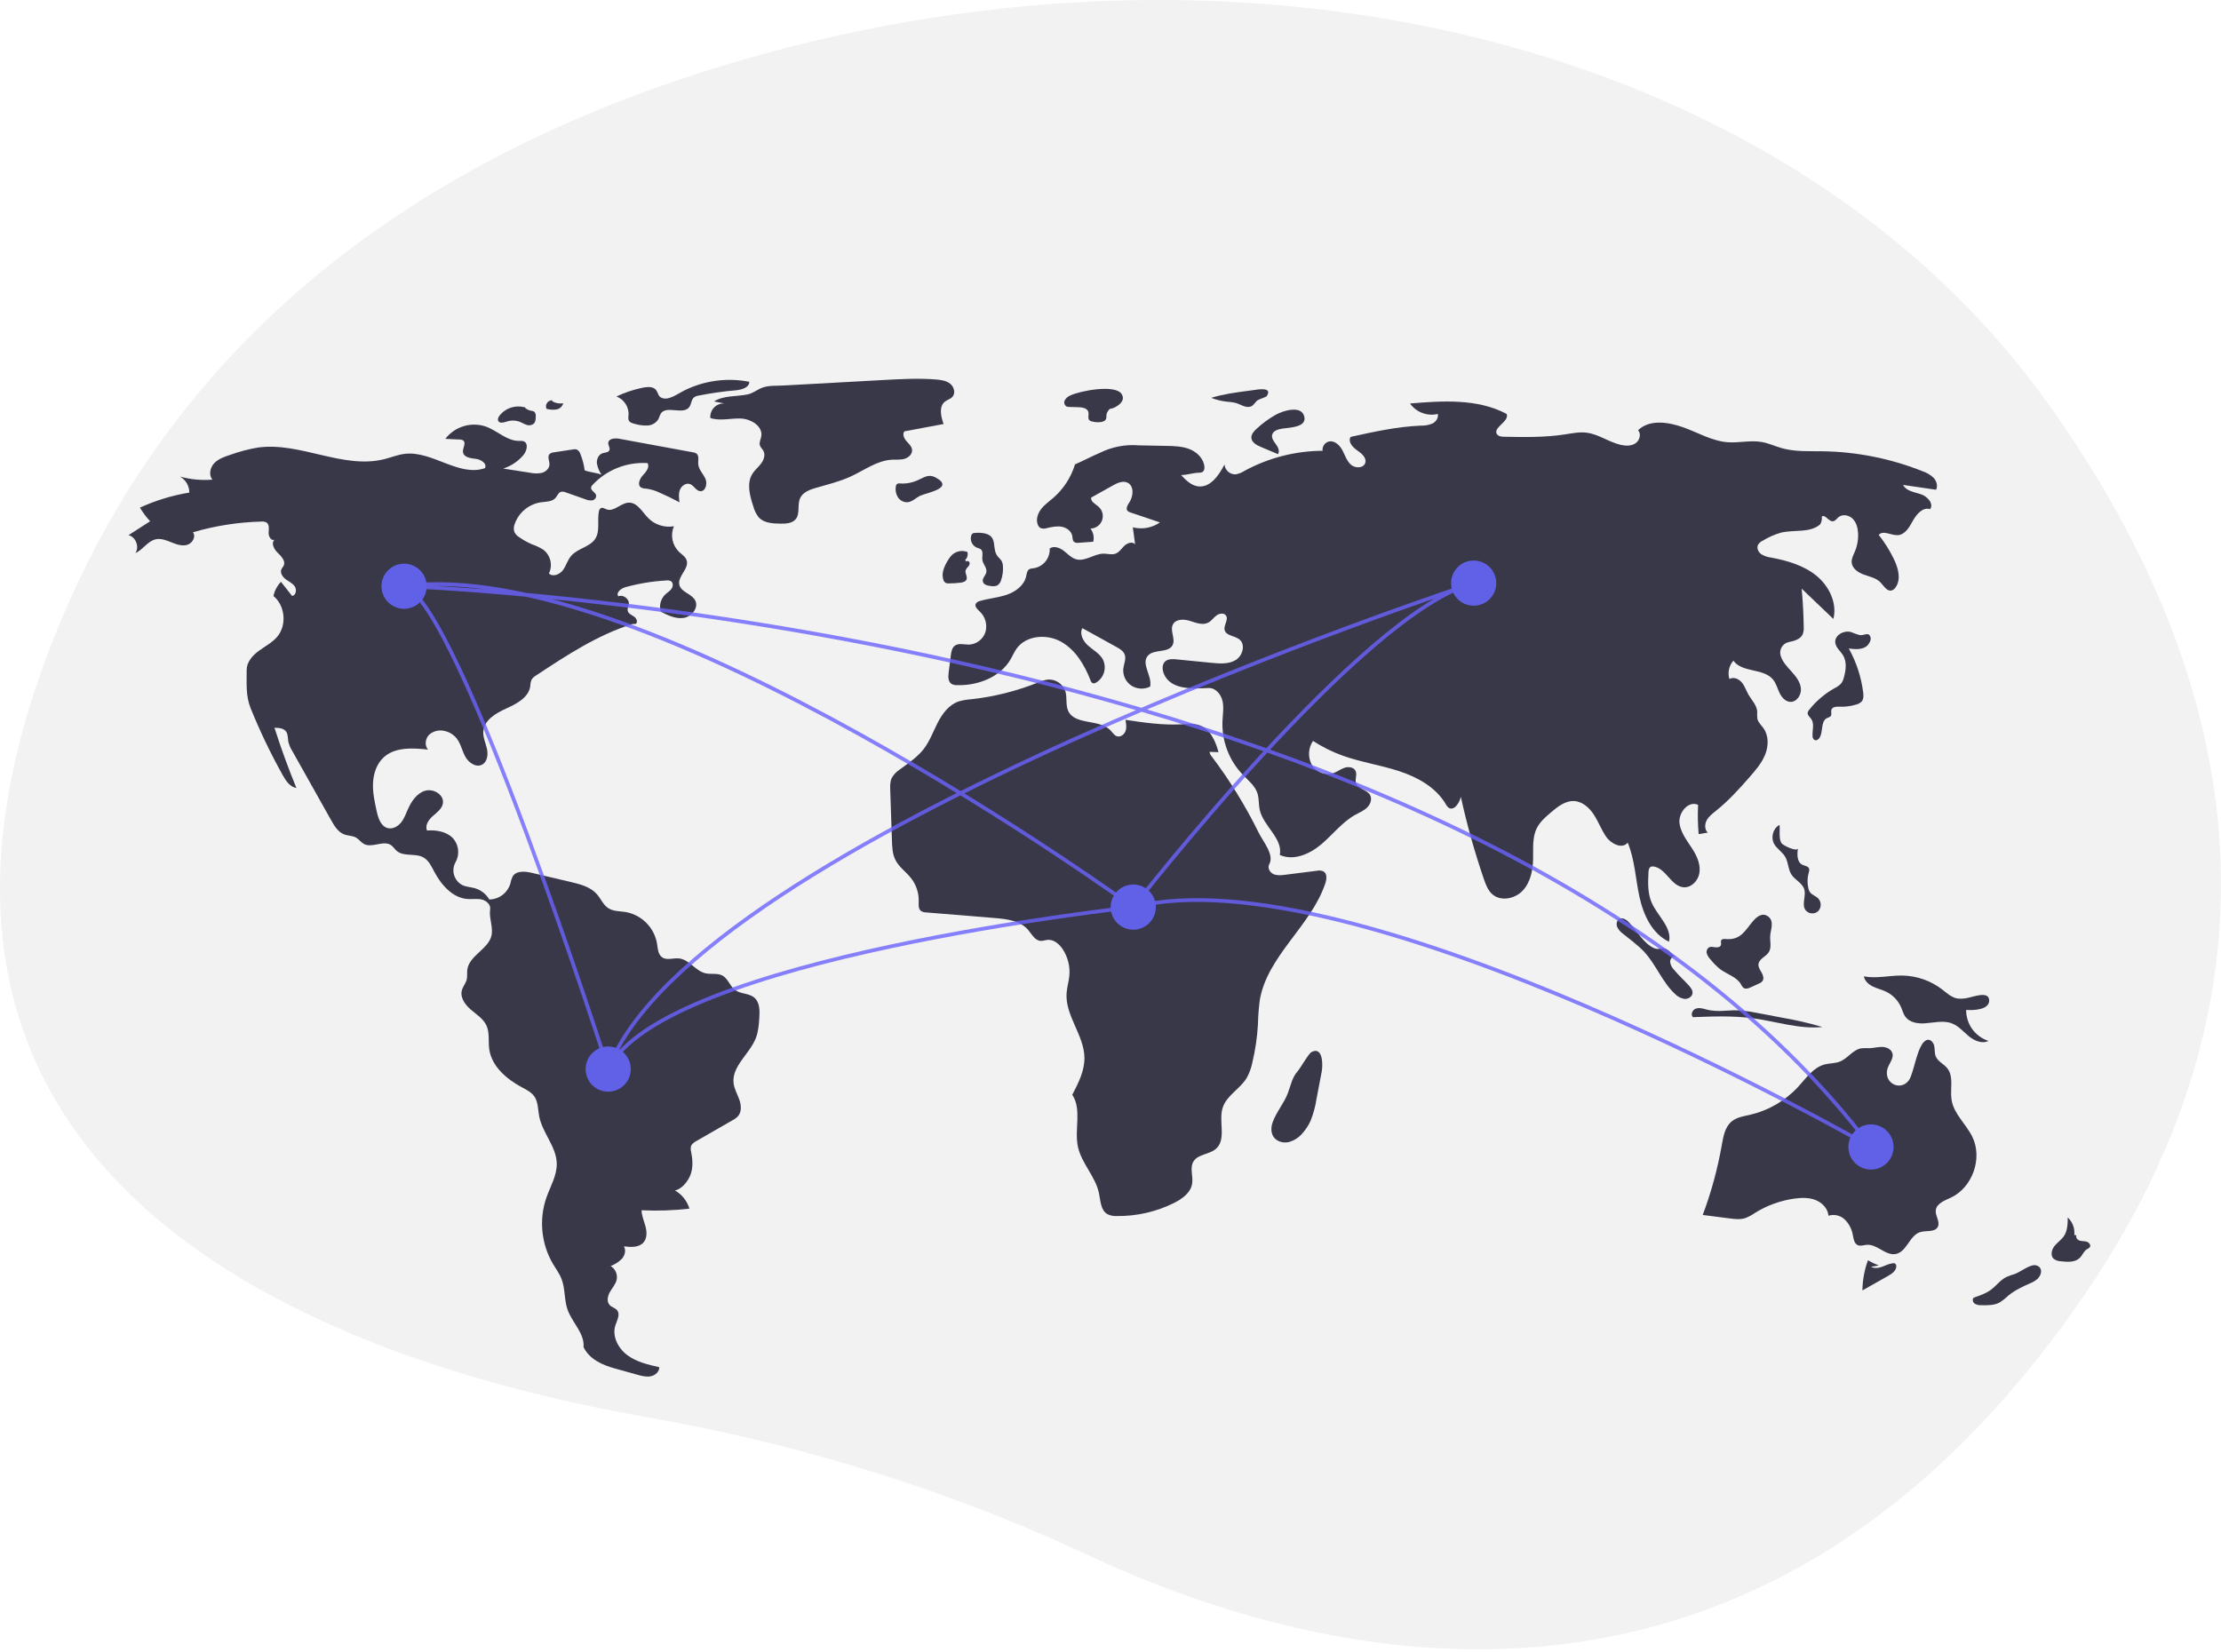 <svg width="555" height="413" viewBox="0 0 555 413" fill="none" xmlns="http://www.w3.org/2000/svg">
<g clip-path="url(#clip0_129_54)">
<path d="M511.302 100.213C448.311 12.557 315.245 -23 184.378 15.296C115.193 35.542 48.486 76.107 15.427 154.654C-43.669 295.066 80.41 339.91 161.544 354.203C200.776 361.114 237.726 372.723 271.491 388.528C332.238 416.964 439.763 442.161 520.845 323.713C579.613 237.862 553.261 158.6 511.302 100.213Z" fill="#F2F2F2"/>
<path d="M146.099 117.555C145.923 116.162 145.567 114.797 145.039 113.496C144.972 113.25 144.854 113.021 144.693 112.822C144.532 112.624 144.332 112.462 144.105 112.346C143.802 112.267 143.483 112.263 143.178 112.335L138.42 113.063C138.022 113.082 137.641 113.23 137.335 113.485C136.715 114.137 137.325 115.186 137.306 116.085C137.285 117.097 136.386 117.917 135.412 118.189C134.418 118.39 133.392 118.377 132.403 118.151L125.75 117.118C127.709 116.492 129.453 115.328 130.783 113.759C131.659 112.722 132.124 110.785 130.859 110.294C130.483 110.191 130.091 110.159 129.703 110.201C126.689 110.225 124.317 107.708 121.495 106.648C119.689 106.013 117.728 105.966 115.894 106.513C114.059 107.06 112.444 108.173 111.28 109.693L114.825 109.864C115.158 109.845 115.489 109.933 115.769 110.115C116.546 110.754 115.58 111.979 115.689 112.979C115.831 114.277 117.555 114.554 118.855 114.685C120.154 114.817 121.803 115.873 121.178 117.019C114.646 119.269 108 112.622 101.141 113.44C99.405 113.647 97.765 114.329 96.07 114.758C85.716 117.378 75.012 110.388 64.435 111.868C62.083 112.269 59.772 112.879 57.529 113.69C56.089 114.162 54.588 114.673 53.542 115.769C52.496 116.866 52.098 118.74 53.089 119.886C50.357 120.111 47.608 119.85 44.968 119.115C45.682 119.511 46.276 120.093 46.687 120.799C47.099 121.504 47.313 122.307 47.307 123.124C43.042 123.82 38.891 125.085 34.964 126.888C35.697 128.106 36.553 129.247 37.519 130.291L32.12 133.759C33.944 134.219 34.887 136.706 33.826 138.259C35.718 137.418 36.89 135.241 38.912 134.8C40.237 134.511 41.585 135.053 42.842 135.562C44.099 136.071 45.48 136.565 46.781 136.183C48.082 135.801 49.042 134.114 48.215 133.039C53.777 131.416 59.524 130.518 65.316 130.367C65.762 130.311 66.216 130.397 66.611 130.613C67.365 131.136 67.166 132.266 67.126 133.182C67.085 134.099 67.799 135.304 68.619 134.89C67.655 135.726 68.479 137.3 69.403 138.179C70.328 139.058 71.443 140.27 70.877 141.414C70.729 141.712 70.478 141.951 70.336 142.252C69.916 143.141 70.583 144.177 71.369 144.767C72.155 145.357 73.117 145.77 73.663 146.587C74.209 147.404 73.961 148.835 72.985 148.949L70.21 145.426C69.262 146.409 68.612 147.64 68.336 148.978C71.278 151.383 71.721 156.279 69.257 159.173C67.999 160.652 66.209 161.55 64.646 162.704C63.084 163.857 61.638 165.5 61.642 167.442C61.649 170.797 61.375 173.914 62.632 177.025C64.95 182.761 67.627 188.345 70.646 193.745C71.439 195.163 72.464 196.718 74.07 196.962C72.04 192.02 70.213 187.002 68.588 181.907C69.646 181.911 70.869 181.995 71.49 182.852C72.003 183.562 71.893 184.527 72.052 185.389C72.255 186.223 72.594 187.019 73.055 187.744L82.748 205.011C83.551 206.442 84.473 207.979 86.009 208.558C86.991 208.929 88.127 208.859 89.03 209.393C89.739 209.811 90.216 210.553 90.938 210.947C92.98 212.061 95.819 209.925 97.728 211.255C98.273 211.635 98.62 212.239 99.123 212.674C100.885 214.201 103.776 213.18 105.811 214.318C107.122 215.052 107.802 216.519 108.501 217.849C110.253 221.18 113.087 224.444 116.842 224.709C118.021 224.793 119.226 224.569 120.379 224.831C121.531 225.094 122.666 226.1 122.481 227.267C122.164 229.269 123.153 231.461 122.887 233.471C122.403 237.131 117.212 238.739 116.766 242.404C116.668 243.207 116.821 244.035 116.63 244.82C116.396 245.783 115.673 246.567 115.416 247.524C114.929 249.337 116.228 251.141 117.655 252.361C119.083 253.581 120.785 254.633 121.565 256.341C122.39 258.146 121.985 260.251 122.253 262.217C122.839 266.509 126.546 269.692 130.362 271.744C131.524 272.369 132.773 272.974 133.525 274.058C134.507 275.474 134.409 277.34 134.737 279.031C135.54 283.174 139.028 286.587 139.127 290.805C139.197 293.803 137.53 296.523 136.535 299.352C135.601 302.062 135.264 304.942 135.545 307.795C135.825 310.648 136.718 313.406 138.162 315.883C138.907 317.14 139.798 318.326 140.325 319.689C141.265 322.122 140.96 324.887 141.827 327.347C142.973 330.599 146.122 333.286 145.82 336.721C147.25 339.69 150.407 341.148 153.581 342.032L159.271 343.616C160.36 343.919 161.499 344.225 162.608 344.005C163.717 343.785 164.776 342.864 164.747 341.734C161.957 341.105 159.078 340.436 156.778 338.735C154.478 337.035 152.902 334.008 153.775 331.284C154.18 330.021 155.04 328.563 154.222 327.519C153.753 326.922 152.897 326.766 152.368 326.22C151.544 325.37 151.827 323.942 152.42 322.916C153.012 321.891 153.869 320.974 154.108 319.815C154.229 319.166 154.148 318.495 153.877 317.893C153.606 317.292 153.157 316.787 152.591 316.448C153.646 316.049 154.605 315.434 155.407 314.641C156.148 313.795 156.49 312.491 155.907 311.53C157.637 311.749 159.679 311.857 160.815 310.533C161.722 309.477 161.66 307.897 161.301 306.551C160.943 305.205 160.337 303.898 160.318 302.506C164.309 302.695 168.309 302.56 172.277 302.101C171.703 300.168 170.399 298.534 168.641 297.547C170.439 297.243 172.076 295.091 172.644 293.359C173.212 291.626 173.067 289.74 172.716 287.951C172.582 287.49 172.563 287.003 172.663 286.534C172.865 285.889 173.499 285.495 174.085 285.159L183.007 280.035C183.539 279.768 184.022 279.412 184.433 278.981C185.368 277.883 185.23 276.226 184.751 274.866C184.272 273.506 183.506 272.226 183.321 270.796C182.77 266.519 187.349 263.45 188.894 259.424C189.5 257.844 189.624 256.127 189.741 254.438C189.867 252.625 189.877 250.519 188.484 249.35C187.15 248.23 185.064 248.48 183.668 247.438C182.387 246.483 181.945 244.627 180.547 243.856C179.276 243.155 177.684 243.601 176.271 243.271C173.783 242.691 172.218 239.824 169.677 239.559C168.244 239.409 166.622 240.11 165.447 239.275C164.412 238.539 164.37 237.061 164.173 235.806C163.828 233.857 162.893 232.059 161.495 230.657C160.098 229.255 158.304 228.314 156.355 227.963C154.877 227.726 153.268 227.816 152.011 227.004C150.738 226.181 150.154 224.642 149.154 223.503C147.542 221.667 145.004 221.015 142.626 220.456L132.954 218.182C131.237 217.778 129.023 217.564 128.102 219.068C127.829 219.641 127.636 220.248 127.528 220.873C127.183 222.004 126.488 222.996 125.544 223.707C124.599 224.418 123.453 224.811 122.271 224.83C121.461 223.447 120.148 222.431 118.606 221.994C117.625 221.72 116.575 221.69 115.64 221.288C115.13 221.039 114.677 220.689 114.307 220.259C113.938 219.829 113.66 219.328 113.491 218.787C113.322 218.246 113.264 217.677 113.323 217.113C113.382 216.549 113.555 216.003 113.832 215.508C114.389 214.515 114.605 213.367 114.445 212.239C114.284 211.112 113.758 210.068 112.946 209.27C111.301 207.793 108.921 207.437 106.716 207.584C106.138 206.324 107.104 204.902 108.145 203.986C109.186 203.07 110.449 202.169 110.676 200.801C111.033 198.65 108.287 197.016 106.203 197.657C104.118 198.299 102.788 200.323 101.908 202.319C101.404 203.464 100.975 204.67 100.179 205.636C99.383 206.601 98.101 207.293 96.889 206.983C95.172 206.544 94.51 204.505 94.13 202.774C93.62 200.453 93.107 198.099 93.214 195.725C93.321 193.35 94.121 190.912 95.872 189.305C98.725 186.685 103.102 186.942 106.953 187.36C106.043 186.335 106.268 184.607 107.242 183.643C107.755 183.186 108.373 182.862 109.04 182.698C109.708 182.534 110.405 182.535 111.072 182.702C112.232 182.943 113.278 183.568 114.04 184.476C115.134 185.81 115.445 187.611 116.272 189.126C117.099 190.64 118.959 191.931 120.481 191.119C121.796 190.417 122.005 188.594 121.677 187.14C121.35 185.686 120.655 184.272 120.774 182.787C121 179.952 123.938 178.246 126.531 177.078C129.125 175.911 132.094 174.341 132.505 171.527C132.519 170.976 132.622 170.431 132.812 169.914C133.1 169.457 133.499 169.081 133.973 168.822C141.541 163.82 149.235 158.758 157.884 156.025C158.334 155.883 158.387 156.041 158.846 155.93C159.488 155.559 159.062 154.533 158.447 154.119C157.832 153.706 157.009 153.389 156.853 152.664C156.738 152.131 157.052 151.608 157.134 151.069C157.334 149.745 155.75 148.523 154.52 149.052C153.825 148.132 155.2 147.063 156.312 146.757C159.65 145.838 163.077 145.278 166.534 145.087C166.932 145.023 167.341 145.093 167.697 145.285C168.277 145.687 168.203 146.609 167.792 147.184C167.38 147.758 166.74 148.118 166.227 148.604C165.667 149.15 165.267 149.839 165.072 150.596C164.877 151.353 164.893 152.15 165.12 152.899C166.924 153.817 168.886 154.762 170.885 154.438C172.884 154.115 174.658 151.869 173.719 150.075C172.844 148.405 170.216 148.028 169.764 146.198C169.235 144.055 172.269 142.148 171.585 140.049C171.286 139.13 170.369 138.588 169.666 137.925C168.836 137.111 168.271 136.065 168.046 134.924C167.821 133.783 167.946 132.601 168.405 131.532C167.259 131.734 166.082 131.658 164.973 131.31C163.863 130.963 162.852 130.355 162.026 129.536C160.501 127.997 159.283 125.568 157.117 125.637C155.129 125.7 153.416 128.019 151.557 127.312C151.1 127.138 150.618 126.783 150.175 126.991C150.029 127.085 149.907 127.211 149.818 127.359C149.729 127.508 149.674 127.674 149.659 127.847C149.186 130.106 149.999 132.679 148.768 134.631C147.428 136.755 144.33 137.049 142.706 138.964C141.824 140.004 141.483 141.405 140.673 142.501C139.862 143.597 138.142 144.294 137.17 143.339C137.648 142.356 137.778 141.241 137.54 140.174C137.302 139.108 136.709 138.154 135.859 137.469C134.956 136.88 133.982 136.406 132.962 136.06C131.821 135.577 130.736 134.972 129.726 134.256C129.219 133.951 128.808 133.51 128.538 132.985C128.324 132.326 128.352 131.613 128.619 130.974C129.112 129.561 129.982 128.309 131.135 127.353C132.287 126.398 133.679 125.775 135.16 125.553C136.455 125.377 137.961 125.439 138.818 124.452C139.272 123.93 139.51 123.141 140.168 122.929C140.589 122.845 141.026 122.898 141.413 123.083L146.246 124.784C146.785 125.027 147.379 125.125 147.968 125.068C148.26 125.029 148.526 124.881 148.713 124.653C148.9 124.426 148.995 124.136 148.977 123.842C148.823 123.039 147.588 122.654 147.7 121.845C147.763 121.582 147.904 121.345 148.104 121.165C149.849 119.308 151.981 117.861 154.35 116.925C156.719 115.99 159.266 115.589 161.808 115.753C162.418 116.755 161.453 117.941 160.65 118.797C159.848 119.652 159.203 121.18 160.173 121.838C160.571 122.041 161.014 122.141 161.46 122.128C162.65 122.289 163.806 122.64 164.885 123.167C166.555 123.893 168.193 124.689 169.799 125.552C169.657 124.493 169.522 123.378 169.923 122.388C170.324 121.398 171.465 120.621 172.461 121.007C173.421 121.378 173.914 122.65 174.937 122.766C176.301 122.922 176.84 120.906 176.27 119.656C175.7 118.407 174.571 117.361 174.477 115.99C174.413 115.066 174.765 113.92 174.027 113.36C173.764 113.192 173.466 113.087 173.156 113.055L154.72 109.662C153.625 109.461 152.044 109.615 151.995 110.727C151.968 111.348 152.522 111.962 152.277 112.533C152.015 113.142 151.154 113.086 150.526 113.302C149.553 113.636 149.065 114.791 149.158 115.816C149.33 116.834 149.724 117.802 150.313 118.65C149.114 118.148 147.298 118.056 146.099 117.555Z" fill="#393849"/>
<path d="M131.389 101.905C130.227 101.52 128.974 101.502 127.801 101.854C126.628 102.205 125.591 102.909 124.832 103.869C124.528 104.269 124.273 104.82 124.527 105.252C124.892 105.873 125.82 105.628 126.504 105.406C127.51 105.047 128.605 105.02 129.627 105.331C130.27 105.552 130.845 105.942 131.491 106.154C131.805 106.286 132.149 106.329 132.486 106.28C132.823 106.231 133.14 106.091 133.404 105.875C133.847 105.423 133.874 104.721 133.875 104.088C133.906 103.876 133.889 103.66 133.826 103.456C133.762 103.251 133.654 103.064 133.509 102.907C133.251 102.757 132.96 102.671 132.662 102.656C131.994 102.532 131.39 102.18 130.955 101.659" fill="#393849"/>
<path d="M138.037 100.054C137.777 100.04 137.517 100.093 137.284 100.208C137.05 100.323 136.85 100.497 136.702 100.711C136.555 100.926 136.465 101.175 136.442 101.435C136.418 101.694 136.462 101.956 136.569 102.193C137.368 102.411 138.203 102.465 139.023 102.353C139.433 102.29 139.814 102.106 140.119 101.827C140.424 101.547 140.64 101.183 140.739 100.78C139.773 100.956 138.776 100.766 137.943 100.246" fill="#393849"/>
<path d="M160.34 96.963C158.165 97.426 156.053 98.143 154.047 99.101C154.993 99.465 155.797 100.122 156.34 100.977C156.884 101.833 157.139 102.84 157.067 103.85C156.982 104.238 156.992 104.641 157.095 105.025C157.327 105.585 157.996 105.795 158.585 105.939C159.643 106.261 160.748 106.402 161.853 106.356C162.405 106.327 162.942 106.161 163.414 105.872C163.886 105.584 164.279 105.182 164.557 104.703C164.717 104.249 164.905 103.805 165.12 103.374C166.531 101.224 170.724 103.823 172.239 101.746C172.773 101.014 172.724 99.912 173.42 99.332C173.78 99.08 174.197 98.921 174.634 98.869C177.681 98.264 180.76 97.825 183.855 97.556C185.322 97.428 187.233 96.902 187.245 95.43C181.721 94.345 175.993 95.115 170.952 97.621C169.136 98.531 166.734 100.445 164.985 99.239C164.33 98.787 164.362 97.571 163.46 97.063C162.539 96.544 161.319 96.755 160.34 96.963Z" fill="#393849"/>
<path d="M178.406 100.342L180.999 100.84C180.521 100.819 180.045 100.9 179.601 101.077C179.158 101.255 178.757 101.525 178.426 101.869C178.095 102.214 177.842 102.625 177.682 103.076C177.523 103.526 177.461 104.005 177.502 104.481C179.93 105.293 182.578 104.503 185.136 104.611C187.694 104.719 190.67 106.546 190.233 109.069C190.101 109.832 189.66 110.594 189.89 111.333C190.05 111.852 190.507 112.219 190.765 112.697C191.303 113.691 190.873 114.949 190.194 115.854C189.516 116.758 188.603 117.479 188.007 118.44C186.525 120.83 187.367 123.92 188.25 126.589C188.505 127.598 188.977 128.54 189.632 129.348C190.939 130.739 193.071 130.86 194.98 130.888C196.369 130.908 197.961 130.839 198.839 129.763C199.986 128.358 199.184 126.165 199.94 124.516C200.625 123.018 202.373 122.375 203.956 121.919C206.857 121.084 209.813 120.374 212.555 119.113C215.96 117.547 219.142 115.106 222.884 114.904C223.934 114.848 225.01 114.972 226.022 114.684C227.033 114.396 227.994 113.522 227.917 112.473C227.852 111.577 227.094 110.919 226.501 110.244C225.909 109.568 225.444 108.53 225.988 107.815L235.798 105.983C235.103 104.088 234.561 101.592 236.159 100.359C236.735 99.913 237.507 99.736 237.998 99.198C238.835 98.281 238.414 96.701 237.448 95.921C236.482 95.141 235.177 94.96 233.94 94.857C229.638 94.5 225.312 94.736 221.003 94.972C212.578 95.434 204.154 95.896 195.729 96.358C194.033 96.451 192.075 96.309 190.52 96.887C189.203 97.377 188.267 98.276 186.761 98.592C183.981 99.175 180.921 98.781 178.406 100.342Z" fill="#393849"/>
<path d="M224.86 120.838C224.596 120.796 224.326 120.858 224.105 121.009C223.96 121.17 223.873 121.375 223.86 121.591C223.692 122.546 223.892 123.529 224.418 124.343C224.686 124.742 225.056 125.062 225.49 125.27C225.924 125.478 226.405 125.566 226.884 125.525C228.052 125.376 228.912 124.38 229.986 123.894C231.64 123.145 238.666 121.978 233.806 119.353C232.131 118.448 231.049 119.247 229.729 119.842C228.227 120.611 226.543 120.955 224.86 120.838Z" fill="#393849"/>
<path d="M267.431 98.859C266.863 99.091 266.388 99.504 266.081 100.034C265.939 100.304 265.906 100.617 265.989 100.91C266.071 101.203 266.264 101.453 266.525 101.608C266.737 101.684 266.962 101.72 267.187 101.713L269.495 101.782C270.475 101.811 271.7 102.02 271.963 102.964C272.159 103.666 271.721 104.567 272.249 105.069C272.476 105.244 272.749 105.35 273.034 105.375C273.794 105.57 274.588 105.596 275.359 105.45C277.038 104.999 276.156 103.975 276.685 103.062C277.494 101.666 277.354 102.511 278.78 101.711C279.833 101.12 281.193 100.048 280.314 98.542C278.786 95.923 269.686 97.734 267.431 98.859Z" fill="#393849"/>
<path d="M312.977 97.543L311.637 97.721C308.616 98.124 305.577 98.531 302.667 99.439C303.926 99.937 305.248 100.261 306.595 100.403C307.337 100.439 308.073 100.544 308.796 100.716C310.081 101.098 311.377 102.086 312.618 101.58C313.388 101.266 313.64 100.465 314.277 100.04C314.718 99.746 316.388 99.272 316.575 98.975C318.085 96.581 314.138 97.388 312.977 97.543Z" fill="#393849"/>
<path d="M318.861 103.633C317.071 104.633 315.411 105.849 313.916 107.254C313.287 107.846 312.644 108.582 312.701 109.444C312.777 110.59 313.997 111.255 315.055 111.702L319.338 113.516C319.858 112.783 319.382 111.772 318.845 111.053C318.308 110.333 317.67 109.5 317.907 108.634C318.178 107.646 319.383 107.309 320.394 107.138C322.04 106.861 326.482 106.883 325.949 104.23C325.32 101.103 320.514 102.709 318.861 103.633Z" fill="#393849"/>
<path d="M318 280.578C317.592 281.759 317.553 283.15 318.259 284.18C319.05 285.337 320.634 285.768 322.005 285.475C323.37 285.112 324.586 284.33 325.483 283.239C326.303 282.325 326.978 281.29 327.483 280.171C328.189 278.427 328.687 276.606 328.966 274.745L330.296 267.762C330.593 266.202 330.582 261.417 327.714 262.976C326.93 263.402 325.116 266.764 324.294 267.718C322.814 269.436 322.619 271.103 321.839 273.185C320.863 275.793 318.902 277.966 318 280.578Z" fill="#393849"/>
<path d="M469.5 316.313C468.561 315.946 467.65 315.513 466.774 315.015C465.896 317.43 465.429 319.976 465.392 322.546L471.815 318.911C472.781 318.365 473.876 317.605 473.855 316.495C473.864 316.358 473.836 316.221 473.773 316.099C473.711 315.977 473.617 315.873 473.5 315.8C473.358 315.743 473.202 315.725 473.05 315.747C472.098 315.827 471.229 316.295 470.331 316.621C469.433 316.947 468.382 317.119 467.558 316.636" fill="#393849"/>
<path d="M503.38 318.47C502.675 318.662 501.987 318.909 501.321 319.21C499.847 319.959 498.844 321.384 497.518 322.371C496.249 323.317 494.721 323.836 493.221 324.34C492.78 324.73 492.982 325.516 493.461 325.858C493.976 326.151 494.567 326.284 495.158 326.24C496.716 326.274 498.357 326.289 499.722 325.536C500.491 325.037 501.211 324.466 501.871 323.831C503.467 322.499 505.383 321.621 507.28 320.772C507.971 320.511 508.609 320.129 509.166 319.644C510.358 318.47 510.442 316.658 508.723 316.259C507.334 315.936 504.702 318.043 503.38 318.47Z" fill="#393849"/>
<path d="M518.35 308.692C518.427 307.884 518.32 307.069 518.036 306.308C517.752 305.548 517.299 304.862 516.711 304.302C516.693 305.919 516.644 307.641 515.735 308.978C515.087 309.931 514.071 310.574 513.361 311.482C512.651 312.389 512.336 313.828 513.169 314.624C513.701 315.029 514.349 315.252 515.018 315.261C516.675 315.456 518.594 315.565 519.756 314.367C520.391 313.714 520.699 312.746 521.473 312.265C521.762 312.144 522.019 311.96 522.227 311.726C522.546 311.218 522.038 310.549 521.467 310.366C520.895 310.183 520.266 310.269 519.691 310.095C519.117 309.921 518.59 309.275 518.885 308.752" fill="#393849"/>
<path d="M491.744 249.413C490.875 249.625 489.974 249.678 489.086 249.57C487.61 249.299 486.462 248.187 485.27 247.275C482.439 245.119 478.996 243.916 475.438 243.839C472.201 243.778 468.933 244.655 465.754 244.043C465.962 245.199 466.95 246.065 468.005 246.58C469.06 247.095 470.224 247.354 471.284 247.859C472.982 248.675 474.328 250.076 475.076 251.804C475.418 252.601 475.632 253.468 476.149 254.164C477.206 255.586 479.21 255.898 480.978 255.782C483.283 255.63 485.69 254.967 487.835 255.826C489.475 256.483 490.649 257.919 492.019 259.035C493.389 260.152 495.318 260.98 496.891 260.175C495.257 259.646 493.835 258.609 492.833 257.214C491.83 255.82 491.299 254.142 491.318 252.425C492.861 252.567 497.304 252.512 497.065 249.891C496.862 247.669 493.069 249.174 491.744 249.413Z" fill="#393849"/>
<path d="M471.563 267.487C471.837 265.985 473.335 264.659 472.869 263.205C472.546 262.199 471.38 261.703 470.324 261.678C469.269 261.653 468.232 261.967 467.176 261.997C466.489 261.961 465.8 261.97 465.114 262.026C463.019 262.371 461.727 264.567 459.752 265.348C458.551 265.823 457.203 265.732 455.954 266.061C453.119 266.806 451.325 269.485 449.343 271.644C446.142 275.118 441.97 277.551 437.37 278.627C435.758 279 434.025 279.239 432.744 280.286C431.048 281.672 430.63 284.049 430.253 286.207C429.21 292.167 427.616 298.018 425.492 303.684L432.223 304.543C433.503 304.706 434.829 304.866 436.062 304.487C436.958 304.149 437.807 303.697 438.587 303.142C441.585 301.281 444.94 300.07 448.436 299.587C450.199 299.345 452.047 299.301 453.701 299.956C455.355 300.611 456.774 302.097 456.913 303.871C457.628 303.648 458.391 303.624 459.119 303.801C459.847 303.978 460.513 304.35 461.046 304.876C462.1 305.95 462.79 307.328 463.019 308.815C463.197 309.736 463.374 310.84 464.228 311.226C464.926 311.541 465.725 311.202 466.488 311.141C469.076 310.934 471.224 313.951 473.767 313.432C476.495 312.874 477.165 308.789 479.826 307.97C481.355 307.5 483.499 308.072 484.231 306.65C484.876 305.397 483.589 303.95 483.722 302.547C483.885 300.819 485.923 300.086 487.495 299.349C492.912 296.807 495.482 289.516 492.857 284.139C491.302 280.953 488.242 278.445 487.677 274.945C487.242 272.252 488.303 269.112 486.586 266.993C485.713 265.914 484.234 265.319 483.715 264.033C483.387 263.223 483.519 262.304 483.343 261.448C483.167 260.593 482.42 259.698 481.576 259.92C479.123 260.564 478.341 268.139 477.028 269.98C475.032 272.778 470.935 270.935 471.563 267.487Z" fill="#393849"/>
<path d="M426.236 252.276C425.398 252.041 424.483 251.809 423.68 252.145C422.877 252.481 422.408 253.66 423.053 254.245C428.094 254.048 433.167 253.853 438.166 254.538C443.925 255.327 449.625 257.281 455.41 256.706C452.106 255.731 448.747 254.952 445.351 254.372L439.687 253.29C438.168 252.972 436.633 252.735 435.089 252.579C431.858 252.313 429.413 253.166 426.236 252.276Z" fill="#393849"/>
<path d="M431.283 234.716C430.865 234.681 430.347 234.651 430.13 235.011C429.923 235.355 430.16 235.809 430.049 236.195C429.897 236.722 429.207 236.856 428.663 236.784C428.12 236.713 427.532 236.541 427.051 236.803C426.806 236.97 426.623 237.211 426.528 237.491C426.432 237.771 426.43 238.075 426.522 238.356C426.719 238.914 427.037 239.422 427.454 239.842C428.166 240.739 428.978 241.553 429.873 242.268C431.606 243.547 433.953 244.163 435.045 246.02C435.199 246.38 435.435 246.699 435.735 246.95C436.259 247.282 436.943 247.029 437.507 246.771L439.484 245.868C439.84 245.74 440.158 245.523 440.408 245.239C440.86 244.626 440.583 243.755 440.204 243.094C439.824 242.434 439.339 241.751 439.42 240.994C439.565 239.644 441.301 239.127 442.015 237.973C442.734 236.808 442.266 235.308 442.349 233.942C442.446 232.345 443.449 230.267 441.834 229.073C440.462 228.059 439.15 228.996 438.164 230.116C436.086 232.478 435.104 235.035 431.283 234.716Z" fill="#393849"/>
<path d="M443.286 210.847C443.961 212.14 445.368 212.911 446.105 214.17C446.902 215.534 446.812 217.297 447.677 218.62C448.565 219.977 450.353 220.697 450.851 222.24C451.394 223.925 450.161 225.973 451.144 227.445C451.327 227.686 451.559 227.886 451.824 228.032C452.088 228.179 452.381 228.269 452.682 228.296C452.983 228.324 453.287 228.289 453.574 228.193C453.861 228.097 454.125 227.943 454.349 227.74C454.764 227.288 454.986 226.693 454.967 226.08C454.949 225.467 454.693 224.886 454.252 224.46C453.67 223.929 452.834 223.699 452.347 223.079C452.094 222.721 451.926 222.311 451.854 221.878C451.589 220.63 451.632 219.337 451.978 218.11C452.108 217.798 452.141 217.455 452.073 217.124C451.854 216.488 450.992 216.443 450.388 216.147C449.015 215.477 449.048 213.539 449.288 212.03C449.128 213.035 445.549 211.326 445.174 210.757C444.43 209.626 444.835 207.445 444.688 206.196C443.08 206.971 442.461 209.267 443.286 210.847Z" fill="#393849"/>
<path d="M407.231 230.735C406.571 229.995 405.576 229.222 404.69 229.668C404.014 230.008 403.828 230.943 404.093 231.651C404.416 232.34 404.913 232.932 405.534 233.369C407.38 234.891 409.367 236.265 410.977 238.034C413.858 241.201 415.385 245.473 418.518 248.39C419.148 249.066 419.982 249.518 420.893 249.675C421.806 249.76 422.831 249.176 422.936 248.265C423.022 247.515 422.499 246.843 421.988 246.287C420.771 244.963 419.438 243.744 418.289 242.361C417.758 241.83 417.425 241.133 417.344 240.386C417.338 239.641 418.017 238.862 418.739 239.046C417.861 238.822 417.21 237.36 415.922 237.085C414.845 236.855 414.585 237.521 413.303 236.972C410.86 235.924 408.942 232.651 407.231 230.735Z" fill="#393849"/>
<path d="M464.652 158.732C463.951 158.524 463.261 158.278 462.587 157.995C460.773 157.45 458.372 158.784 458.614 160.663C458.774 161.911 459.936 162.753 460.578 163.835C461.529 165.441 461.276 167.478 460.776 169.276C460.653 169.833 460.42 170.36 460.089 170.824C459.627 171.315 459.075 171.712 458.463 171.994C456.013 173.368 453.852 175.204 452.1 177.4C451.91 177.603 451.777 177.853 451.716 178.124C451.629 178.759 452.267 179.221 452.628 179.75C453.428 180.925 452.85 182.507 452.929 183.927C452.917 184.128 452.956 184.328 453.043 184.509C453.13 184.691 453.262 184.847 453.426 184.963C453.909 185.208 454.481 184.792 454.743 184.318C455.611 182.745 454.957 180.22 456.586 179.461C456.894 179.318 457.267 179.257 457.473 178.987C457.799 178.557 457.484 177.922 457.649 177.409C457.898 176.638 458.951 176.603 459.76 176.638C461.153 176.696 462.546 176.51 463.875 176.09C464.397 175.966 464.87 175.691 465.238 175.301C465.724 174.693 465.681 173.829 465.584 173.057C465.097 169.205 463.877 165.483 461.99 162.09C463.421 162.273 464.977 162.431 466.212 161.685C466.903 161.268 467.732 160.019 467.389 159.169C466.847 157.826 465.868 158.957 464.652 158.732Z" fill="#393849"/>
<path d="M281.233 179.914C281.404 180.833 281.573 181.799 281.272 182.684C280.971 183.568 280.024 184.307 279.13 184.036C278.436 183.826 278.036 183.128 277.543 182.596C274.803 179.639 268.622 181.351 266.93 177.692C266.239 176.199 266.708 174.409 266.237 172.833C265.94 171.922 265.349 171.135 264.556 170.597C263.763 170.058 262.814 169.798 261.857 169.858C260.985 169.984 260.136 170.237 259.337 170.61C253.986 172.753 248.368 174.158 242.638 174.786C241.55 174.853 240.472 175.049 239.43 175.37C237.077 176.223 235.47 178.404 234.326 180.63C233.182 182.856 232.337 185.266 230.803 187.243C229.191 189.321 226.932 190.777 224.825 192.351C224.014 192.874 223.338 193.582 222.853 194.418C222.397 195.355 222.422 196.446 222.458 197.489L222.888 210.151C222.944 211.779 223.013 213.466 223.742 214.924C224.653 216.744 226.451 217.936 227.698 219.543C228.971 221.196 229.634 223.237 229.575 225.322C229.549 226.16 229.466 227.152 230.118 227.678C230.515 227.936 230.98 228.069 231.453 228.062L248.581 229.464C251.594 229.711 254.933 230.116 256.901 232.411C257.829 233.495 258.575 235.053 259.997 235.169C260.607 235.219 261.2 234.968 261.81 234.92C263.349 234.798 264.701 235.966 265.555 237.253C266.846 239.214 267.433 241.557 267.217 243.895C267.077 245.363 266.622 246.79 266.524 248.261C266.151 253.859 270.896 258.722 270.988 264.332C271.043 267.632 269.476 270.715 267.949 273.64C270.414 277.374 268.395 282.346 269.377 286.711C270.308 290.853 273.761 294.095 274.621 298.251C275.015 300.154 275.038 302.496 276.716 303.476C277.452 303.835 278.268 303.998 279.086 303.95C284.018 304.009 288.894 302.899 293.315 300.711C295.389 299.682 297.54 298.144 297.902 295.857C298.194 294.012 297.259 291.948 298.211 290.341C299.333 288.447 302.208 288.597 303.859 287.141C306.537 284.779 304.449 280.273 305.534 276.871C306.509 273.812 309.868 272.187 311.532 269.442C312.187 268.262 312.657 266.988 312.926 265.665C313.689 262.502 314.163 259.278 314.344 256.03C314.389 254.056 314.534 252.087 314.78 250.128C316.575 238.978 327.598 231.512 331.176 220.801C331.518 219.778 331.679 218.415 330.769 217.837C330.229 217.579 329.617 217.515 329.036 217.655L321.14 218.651C320.159 218.774 319.12 218.89 318.219 218.483C317.318 218.075 316.673 216.936 317.151 216.07C318.492 213.641 315.733 210.572 314.508 208.082C311.207 201.379 307.277 195.005 302.77 189.046C302.481 188.74 302.3 188.348 302.255 187.929L304.496 188.004C303.739 185.289 302.491 182.319 299.854 181.326C298.368 180.767 296.723 180.96 295.137 181.047C290.596 181.295 285.728 180.609 281.233 179.914Z" fill="#393849"/>
<path d="M295.141 118.747C296.329 120.009 297.661 121.347 299.38 121.567C302.417 121.955 304.6 118.815 305.991 116.087C306.042 116.783 306.363 117.43 306.884 117.893C307.406 118.356 308.088 118.596 308.784 118.564C309.534 118.438 310.249 118.158 310.886 117.743C316.903 114.454 323.642 112.712 330.498 112.673C330.433 112.153 330.561 111.628 330.86 111.198C331.159 110.768 331.606 110.464 332.116 110.344C333.51 110.068 334.766 111.273 335.438 112.525C336.111 113.777 336.53 115.228 337.598 116.165C338.667 117.102 340.735 117.062 341.157 115.705C341.563 114.402 340.205 113.291 339.078 112.522C337.95 111.754 336.761 110.333 337.521 109.199C343.282 107.924 349.078 106.644 354.973 106.39C355.977 106.425 356.977 106.253 357.911 105.884C358.81 105.443 359.525 104.442 359.283 103.47C357.997 103.772 356.649 103.685 355.413 103.218C354.176 102.752 353.107 101.928 352.341 100.851C360.52 100.176 369.22 99.601 376.469 103.45C377.339 105.317 372.906 106.871 374.092 108.555C374.47 109.092 375.228 109.155 375.885 109.168C380.923 109.261 385.989 109.353 390.97 108.592C392.79 108.314 394.628 107.922 396.456 108.147C399.499 108.523 402.103 110.554 405.097 111.216C406.316 111.485 407.682 111.494 408.71 110.786C409.737 110.077 410.179 108.463 409.337 107.541C412.156 104.778 416.836 105.463 420.555 106.786C424.275 108.108 427.798 110.242 431.735 110.537C434.558 110.748 437.42 109.989 440.209 110.472C441.962 110.775 443.594 111.555 445.307 112.034C448.547 112.94 451.975 112.749 455.339 112.792C463.923 112.908 472.413 114.595 480.389 117.77C481.427 118.108 482.377 118.669 483.174 119.415C483.916 120.21 484.294 121.445 483.796 122.411L475.554 121.207C476.33 122.735 478.339 122.996 479.971 123.523C481.602 124.051 483.294 125.852 482.313 127.259C480.546 126.696 478.944 128.463 478.051 130.09C477.158 131.716 476.07 133.663 474.217 133.762C472.558 133.851 470.552 132.438 469.471 133.7C470.965 135.584 472.244 137.629 473.285 139.797C474.353 142.022 475.114 144.827 473.67 146.829C473.443 147.187 473.098 147.454 472.695 147.585C471.516 147.883 470.75 146.441 469.904 145.566C468.839 144.465 467.227 144.152 465.784 143.636C464.341 143.119 462.821 142.102 462.708 140.574C462.638 139.623 463.14 138.739 463.51 137.86C464.131 136.378 464.403 134.773 464.304 133.169C464.223 131.879 463.862 130.537 462.935 129.636C462.008 128.734 460.409 128.448 459.414 129.274C458.95 129.659 458.578 130.275 457.975 130.298C456.91 130.339 456.092 128.482 455.235 129.116C455.336 129.791 455.196 130.481 454.84 131.063C452.283 133.287 448.355 132.346 445.059 133.132C443.491 133.58 441.99 134.236 440.596 135.081C440.074 135.304 439.631 135.676 439.321 136.151C438.909 136.951 439.363 137.975 440.088 138.507C440.857 138.978 441.721 139.273 442.618 139.37C446.637 140.131 450.714 141.31 453.887 143.891C457.06 146.472 459.14 150.739 458.136 154.704L450.211 147.131C450.512 150.311 450.683 153.499 450.724 156.696C450.775 157.32 450.689 157.948 450.473 158.536C449.908 159.784 448.376 160.203 447.035 160.479C446.661 160.55 446.307 160.699 445.996 160.916C445.684 161.134 445.422 161.415 445.227 161.741C445.032 162.066 444.908 162.43 444.863 162.807C444.818 163.184 444.854 163.567 444.967 163.929C445.444 165.483 446.633 166.695 447.721 167.902C448.81 169.109 449.881 170.481 450.023 172.1C450.166 173.719 448.944 175.544 447.323 175.432C446.093 175.346 445.181 174.246 444.657 173.131C444.133 172.016 443.821 170.774 443.033 169.826C440.649 166.959 435.293 168.187 433.157 165.13C432.612 165.748 432.235 166.494 432.06 167.299C431.885 168.103 431.919 168.939 432.158 169.727C433.152 169.105 434.512 169.683 435.259 170.587C436.005 171.491 436.358 172.65 436.944 173.665C437.735 175.035 438.994 176.25 439.105 177.828C439.075 178.424 439.085 179.022 439.135 179.618C439.331 180.574 440.139 181.261 440.7 182.06C442.003 183.92 441.939 186.475 441.099 188.585C440.258 190.695 438.748 192.458 437.253 194.168C434.641 197.153 431.975 200.122 428.878 202.601C427.995 203.309 427.052 204.005 426.501 204.994C425.951 205.983 425.923 207.371 426.769 208.124C426.163 208.154 425.078 208.452 424.473 208.482C424.26 206.055 424.214 203.615 424.335 201.182C421.947 200.035 419.375 203.106 419.684 205.737C419.992 208.368 421.895 210.479 423.25 212.755C424.24 214.42 424.977 216.361 424.646 218.27C424.315 220.179 422.611 221.939 420.682 221.771C417.612 221.503 416.328 217.096 413.288 216.592C413.02 216.529 412.739 216.557 412.488 216.672C412.037 216.919 411.959 217.523 411.933 218.037C411.809 220.56 411.701 223.184 412.686 225.51C414.127 228.913 417.85 231.772 417.069 235.384C412.862 233.428 410.675 228.711 409.682 224.18C408.689 219.649 408.524 214.892 406.743 210.608C405.392 212.341 402.551 210.908 401.316 209.091C400.145 207.368 399.424 205.375 398.288 203.629C397.152 201.882 395.412 200.319 393.331 200.223C391.149 200.122 389.257 201.619 387.593 203.034C386.225 204.197 384.82 205.406 384.02 207.014C382.856 209.354 383.161 212.113 383.104 214.726C383.044 217.551 382.445 220.531 380.52 222.599C378.595 224.667 375.041 225.387 372.917 223.524C371.809 222.551 371.272 221.097 370.794 219.701C368.489 212.975 366.57 206.122 365.045 199.177C364.688 200.763 363.296 202.806 361.966 201.872C361.668 201.621 361.426 201.309 361.257 200.958C358.777 196.754 354.184 194.233 349.543 192.721C344.902 191.209 340.019 190.504 335.429 188.842C332.857 187.911 330.401 186.687 328.108 185.195C327.524 186.054 327.182 187.055 327.12 188.092C327.058 189.129 327.278 190.163 327.756 191.085C328.774 192.888 331.078 193.931 333.05 193.301C334.069 192.975 334.93 192.268 335.941 191.918C336.952 191.569 338.309 191.74 338.751 192.715C339.175 193.647 338.535 194.775 338.852 195.749C339.336 197.232 341.572 197.346 342.354 198.695C342.936 199.699 342.457 201.033 341.626 201.843C340.796 202.653 339.687 203.097 338.673 203.661C335.382 205.491 333.042 208.615 330.166 211.045C327.291 213.475 323.233 215.25 319.806 213.691C320.623 209.554 315.695 206.517 314.788 202.398C314.49 201.043 314.645 199.603 314.219 198.282C313.602 196.37 311.905 195.055 310.513 193.606C308.825 191.829 307.51 189.732 306.645 187.438C305.78 185.144 305.384 182.701 305.479 180.252C305.554 178.55 305.867 176.82 305.479 175.161C305.091 173.502 303.718 171.897 302.016 171.972C298.129 172.144 293.231 172.433 291.192 169.119C290.464 167.936 290.147 166.204 291.2 165.298C291.942 164.659 293.038 164.719 294.013 164.815L302.772 165.676C304.82 165.878 307.034 166.044 308.792 164.973C310.55 163.902 311.312 161.06 309.684 159.8C308.495 158.879 306.364 158.929 306.018 157.465C305.73 156.246 307.08 154.863 306.351 153.844C305.828 153.114 304.654 153.316 303.942 153.864C303.23 154.412 302.713 155.213 301.917 155.627C300.519 156.355 298.849 155.662 297.346 155.192C295.842 154.721 293.826 154.681 293.097 156.078C292.281 157.64 293.82 159.686 293.011 161.251C291.941 163.321 288.316 162.143 286.813 163.923C285.088 165.965 287.987 169.01 287.405 171.62C286.663 171.987 285.837 172.156 285.01 172.11C284.183 172.063 283.381 171.803 282.685 171.354C281.999 170.888 281.453 170.245 281.104 169.493C280.755 168.742 280.617 167.909 280.703 167.085C280.847 165.912 281.459 164.713 281.049 163.604C280.718 162.707 279.817 162.174 278.98 161.711L270.469 157.008C269.679 158.474 270.678 160.291 271.927 161.392C273.177 162.493 274.742 163.322 275.562 164.771C276.082 165.775 276.198 166.94 275.888 168.026C275.578 169.113 274.864 170.041 273.893 170.619C273.772 170.703 273.633 170.76 273.488 170.785C273.342 170.811 273.192 170.804 273.05 170.767C272.914 170.687 272.795 170.581 272.701 170.454C272.607 170.328 272.54 170.184 272.502 170.031C271.001 166.188 268.746 162.399 265.141 160.391C261.536 158.383 256.357 158.796 253.993 162.178C253.431 162.981 253.055 163.897 252.566 164.746C249.967 169.258 244.396 171.395 239.191 171.255C238.682 171.283 238.176 171.164 237.732 170.912C236.891 170.331 236.929 169.099 237.058 168.084L237.604 163.78C237.714 162.916 237.873 161.961 238.557 161.421C239.521 160.661 240.912 161.141 242.14 161.123C243.07 161.08 243.965 160.751 244.702 160.182C245.439 159.613 245.984 158.831 246.262 157.942C246.51 157.045 246.508 156.096 246.257 155.199C246.006 154.303 245.515 153.491 244.837 152.853C244.274 152.324 243.519 151.66 243.816 150.948C243.934 150.751 244.095 150.582 244.286 150.453C244.476 150.325 244.693 150.24 244.92 150.204C247.126 149.563 249.457 149.396 251.626 148.64C253.794 147.884 255.898 146.338 256.411 144.099C256.569 143.413 256.641 142.582 257.257 142.242C257.566 142.111 257.898 142.044 258.234 142.042C259.41 141.875 260.48 141.274 261.235 140.356C261.989 139.439 262.373 138.273 262.311 137.087C263.351 136.36 264.807 136.895 265.812 137.667C266.818 138.44 267.706 139.46 268.929 139.793C271.21 140.414 273.413 138.395 275.776 138.386C276.77 138.382 277.799 138.733 278.734 138.396C279.682 138.055 280.248 137.111 280.975 136.414C281.703 135.717 282.979 135.292 283.651 136.043L283.079 131.806C284.231 132.097 285.431 132.138 286.601 131.927C287.77 131.716 288.88 131.257 289.857 130.581L282.465 128.083C282.207 128.019 281.97 127.892 281.773 127.713C281.236 127.135 281.77 126.233 282.207 125.575C283.252 124.001 283.428 121.409 281.709 120.625C280.535 120.09 279.188 120.732 278.062 121.36L272.666 124.369C272.495 125.394 273.749 125.976 274.526 126.666C274.996 127.084 275.329 127.635 275.481 128.245C275.632 128.856 275.596 129.498 275.376 130.088C275.156 130.677 274.763 131.186 274.248 131.548C273.734 131.91 273.122 132.108 272.492 132.115C272.848 132.577 273.095 133.113 273.215 133.683C273.335 134.254 273.325 134.844 273.186 135.41L269.556 135.671C269.149 135.753 268.725 135.67 268.379 135.441C267.99 135.096 268.043 134.492 267.953 133.98C267.736 132.746 266.527 131.881 265.294 131.659C264.06 131.437 262.798 131.722 261.577 132.002C261.058 132.189 260.488 132.176 259.979 131.965C259.687 131.776 259.465 131.495 259.347 131.168C258.811 129.869 259.312 128.343 260.172 127.233C261.032 126.122 262.209 125.31 263.267 124.386C265.796 122.167 267.654 119.285 268.631 116.066C270.629 115.229 272.698 114.091 274.697 113.254C277.778 111.694 281.233 111.025 284.674 111.321L291.441 111.45C293.445 111.489 295.503 111.538 297.356 112.301C299.209 113.065 300.837 114.718 300.965 116.718C301.003 116.944 300.984 117.177 300.908 117.393C300.832 117.61 300.702 117.804 300.531 117.957C300.269 118.1 299.973 118.167 299.675 118.15C297.806 118.216 297.01 118.681 295.141 118.747Z" fill="#393849"/>
<path d="M241.196 139.958C241.461 139.707 241.651 139.389 241.746 139.038C241.841 138.686 241.838 138.315 241.736 137.966C241.093 137.718 240.393 137.654 239.715 137.782C239.037 137.91 238.409 138.224 237.9 138.69C237.499 139.096 237.154 139.553 236.873 140.049C235.983 141.5 235.197 143.233 235.712 144.855C235.754 145.032 235.831 145.198 235.938 145.345C236.046 145.492 236.181 145.616 236.337 145.709C236.568 145.802 236.817 145.841 237.065 145.823C238.045 145.822 239.024 145.762 239.996 145.643C240.593 145.57 241.287 145.401 241.518 144.846C241.821 144.115 241.087 143.289 241.301 142.527C241.442 142.187 241.655 141.881 241.926 141.632C242.061 141.506 242.164 141.351 242.228 141.178C242.292 141.006 242.315 140.821 242.295 140.638C242.209 140.281 241.662 140.078 241.465 140.388" fill="#393849"/>
<path d="M246.277 133.371C245.406 133.172 244.509 133.115 243.621 133.205C243.424 133.199 243.229 133.243 243.055 133.333C242.885 133.458 242.763 133.636 242.706 133.838C242.518 134.441 242.564 135.091 242.835 135.661C243.106 136.231 243.581 136.678 244.167 136.913C244.486 136.986 244.791 137.109 245.073 137.277C245.824 137.86 245.345 139.051 245.487 139.991C245.647 141.047 246.668 141.933 246.481 142.984C246.334 143.812 245.449 144.468 245.592 145.297C245.741 146.165 246.842 146.426 247.721 146.495C248.23 146.584 248.753 146.524 249.229 146.323C249.706 145.997 250.045 145.506 250.181 144.944C250.54 143.874 250.691 142.745 250.626 141.618C250.622 141.105 250.493 140.601 250.251 140.15C249.986 139.792 249.693 139.456 249.374 139.146C247.692 137.189 249.463 134.269 246.277 133.371Z" fill="#393849"/>
<path opacity="0.8" d="M467.531 286.689C467.531 286.689 338.663 212.717 283.183 226.732C283.183 226.732 165.606 239.386 151.98 267.223C151.98 267.223 114.604 150.424 100.978 146.531" stroke="#6C63FF" stroke-width="0.943" stroke-miterlimit="10"/>
<path opacity="0.8" d="M151.98 267.223C173.587 209.602 368.252 145.752 368.252 145.752C340.61 152.76 283.184 226.732 283.184 226.732C283.184 226.732 161.713 138.355 100.978 146.531C100.978 146.531 368.447 155.291 467.531 286.689" stroke="#6C63FF" stroke-width="0.943" stroke-miterlimit="10"/>
<path d="M100.978 152.176C104.095 152.176 106.623 149.648 106.623 146.531C106.623 143.413 104.095 140.885 100.978 140.885C97.86 140.885 95.332 143.413 95.332 146.531C95.332 149.648 97.86 152.176 100.978 152.176Z" fill="#6161E8"/>
<path d="M151.98 272.868C155.097 272.868 157.625 270.341 157.625 267.223C157.625 264.105 155.097 261.577 151.98 261.577C148.862 261.577 146.334 264.105 146.334 267.223C146.334 270.341 148.862 272.868 151.98 272.868Z" fill="#6161E8"/>
<path d="M368.252 151.397C371.37 151.397 373.897 148.87 373.897 145.752C373.897 142.634 371.37 140.107 368.252 140.107C365.134 140.107 362.607 142.634 362.607 145.752C362.607 148.87 365.134 151.397 368.252 151.397Z" fill="#6161E8"/>
<path d="M467.531 292.334C470.649 292.334 473.176 289.807 473.176 286.689C473.176 283.571 470.649 281.044 467.531 281.044C464.413 281.044 461.885 283.571 461.885 286.689C461.885 289.807 464.413 292.334 467.531 292.334Z" fill="#6161E8"/>
<path d="M283.183 232.378C286.301 232.378 288.829 229.85 288.829 226.732C288.829 223.615 286.301 221.087 283.183 221.087C280.066 221.087 277.538 223.615 277.538 226.732C277.538 229.85 280.066 232.378 283.183 232.378Z" fill="#6161E8"/>
</g>
<defs>
<clipPath id="clip0_129_54">
<rect width="555" height="412.252" fill="white"/>
</clipPath>
</defs>
</svg>
